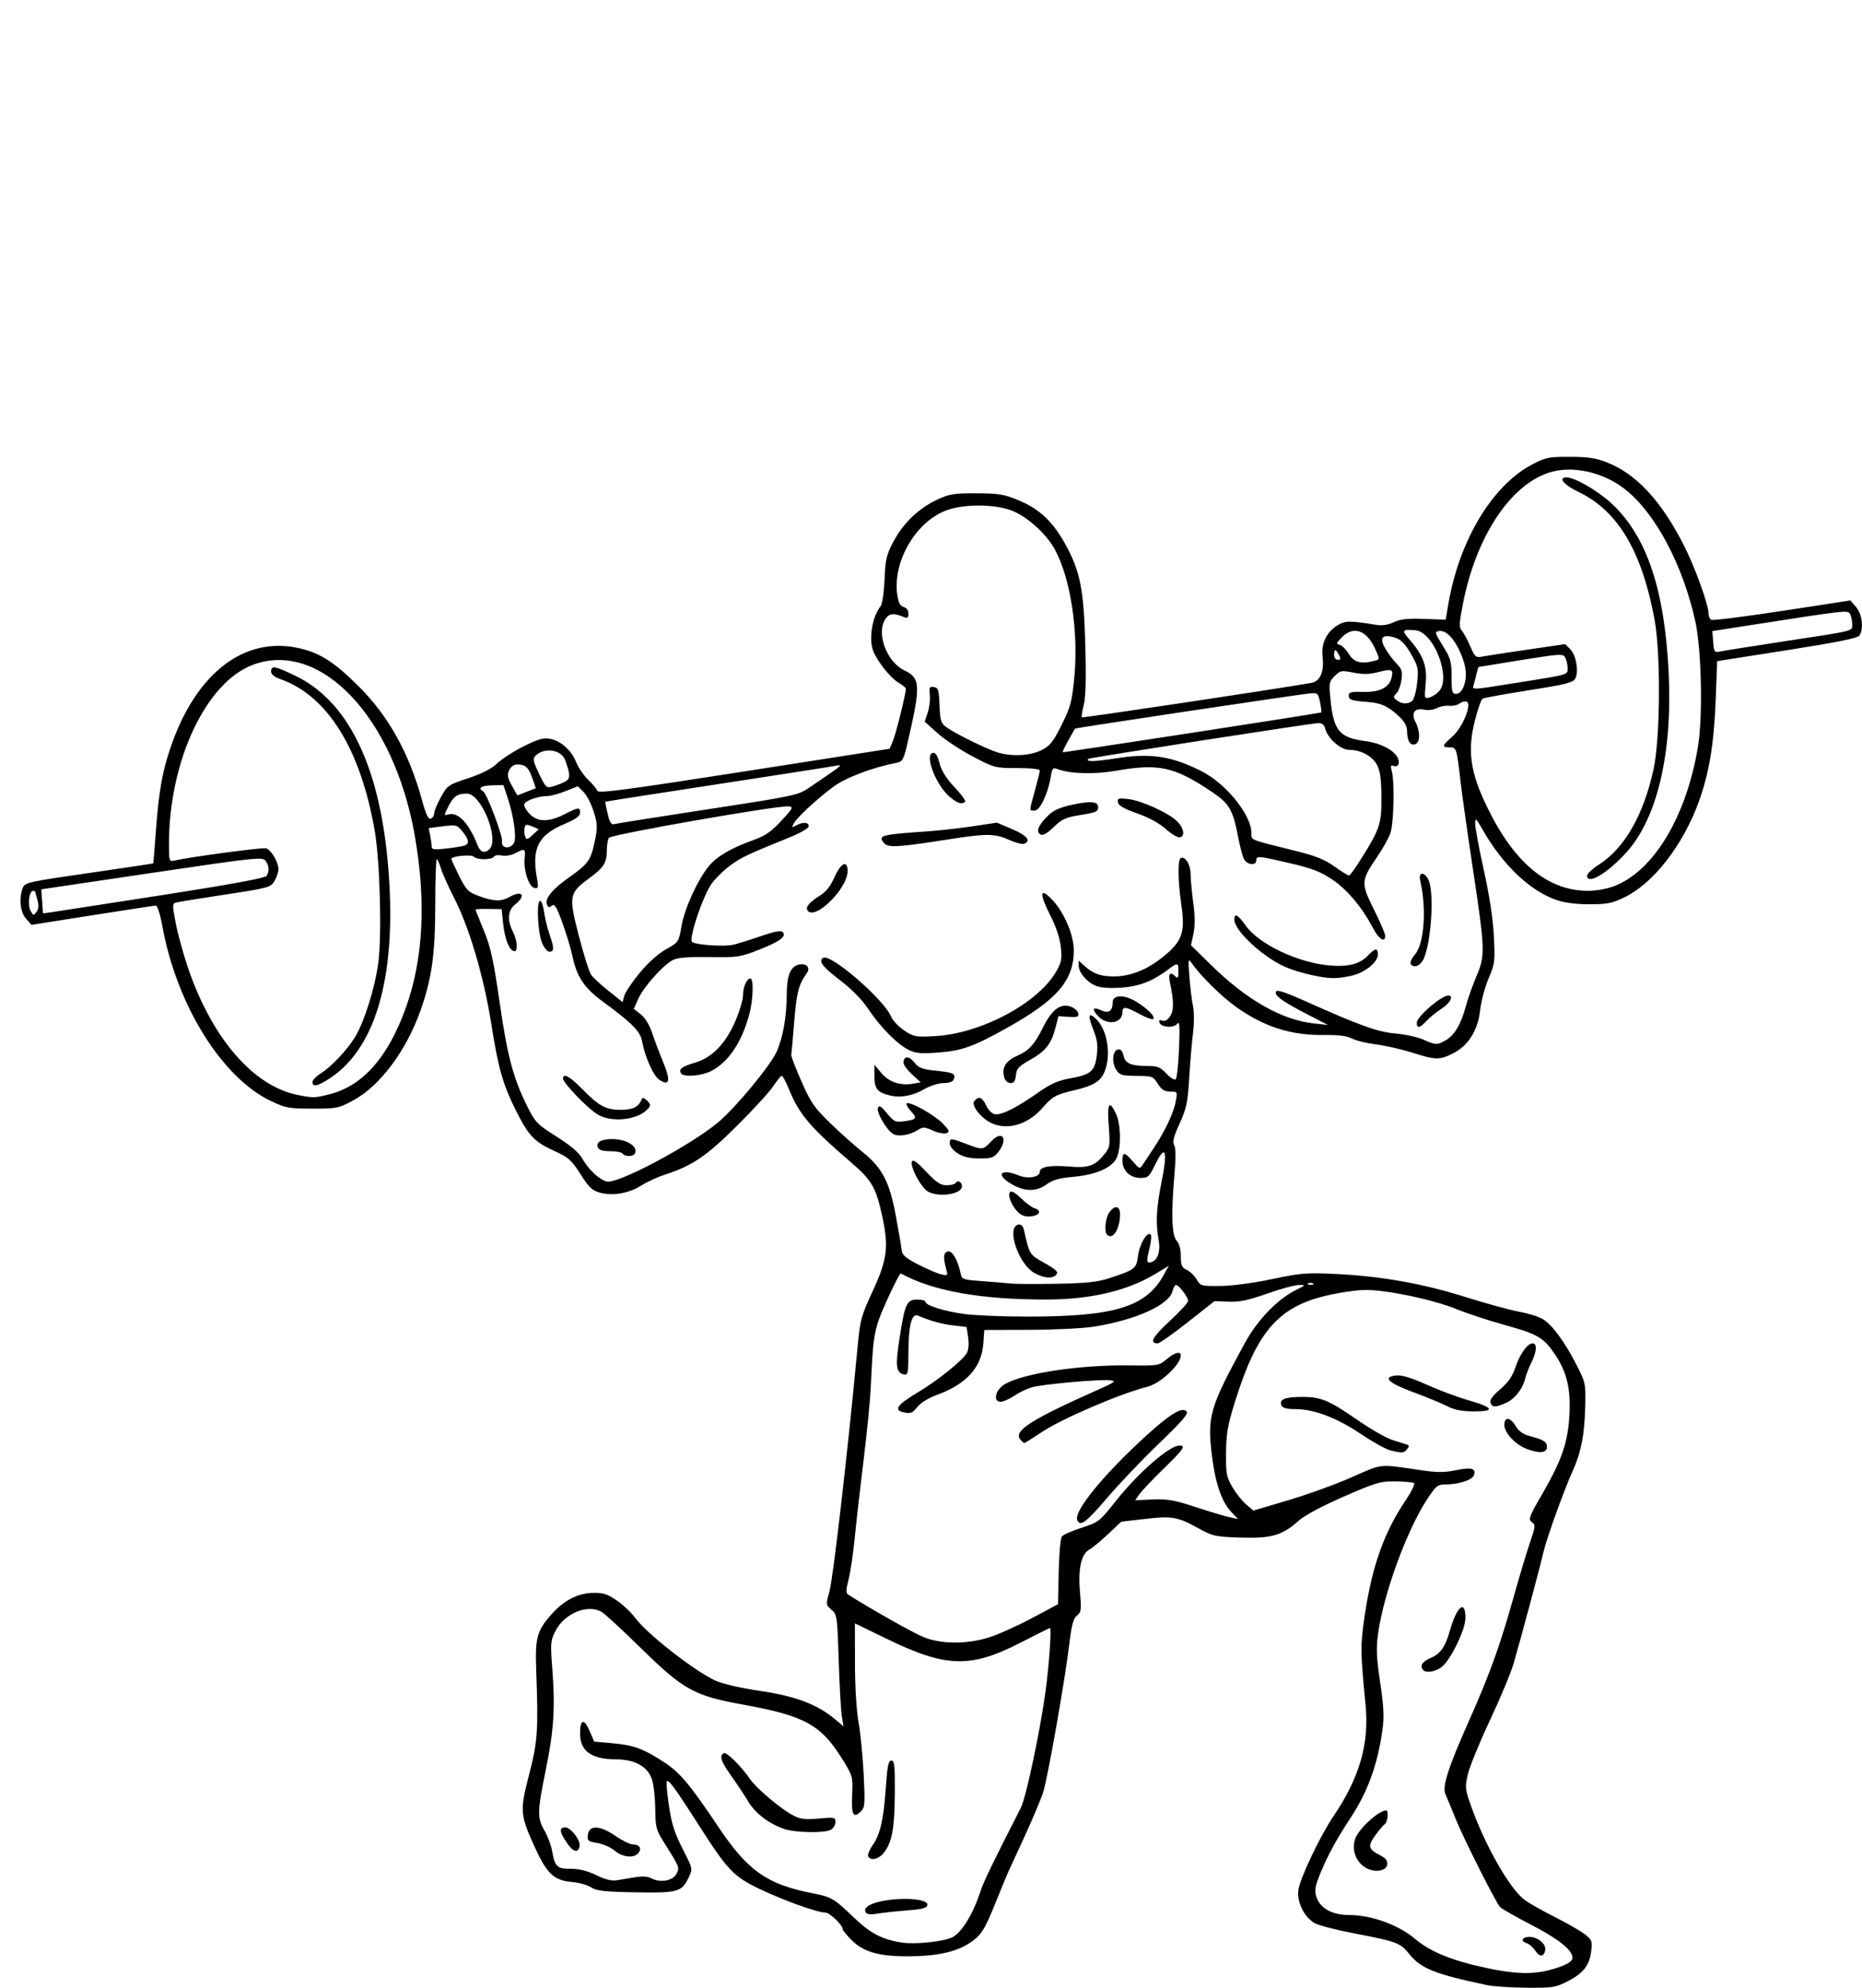 <?xml version="1.0" encoding="UTF-8" standalone="no"?>
<!-- Created with Inkscape (http://www.inkscape.org/) -->

<svg
   xmlns:dc="http://purl.org/dc/elements/1.1/"
   xmlns:cc="http://creativecommons.org/ns#"
   xmlns:rdf="http://www.w3.org/1999/02/22-rdf-syntax-ns#"
   xmlns:svg="http://www.w3.org/2000/svg"
   xmlns="http://www.w3.org/2000/svg"
   xmlns:xlink="http://www.w3.org/1999/xlink"
   xmlns:sodipodi="http://sodipodi.sourceforge.net/DTD/sodipodi-0.dtd"
   xmlns:inkscape="http://www.inkscape.org/namespaces/inkscape"
   width="765.504"
   height="817.161"
   id="svg2"
   version="1.1"
   inkscape:version="0.48.3.1 r9886"
   sodipodi:docname="Lunges-1.svg">
  <defs
     id="defs4">
    <radialGradient
       gradientUnits="userSpaceOnUse"
       gradientTransform="matrix(1,0,0,0.918,-19.286,-7.911)"
       r="209.566"
       fy="287.501"
       fx="398.111"
       cy="287.501"
       cx="398.111"
       id="radialGradient5255"
       xlink:href="#linearGradient5249"
       inkscape:collect="always" />
    <linearGradient
       id="linearGradient5249"
       inkscape:collect="always">
      <stop
         id="stop5251"
         offset="0"
         style="stop-color:#e3e3e3;stop-opacity:1;" />
      <stop
         id="stop5253"
         offset="1"
         style="stop-color:#e3e3e3;stop-opacity:0;" />
    </linearGradient>
  </defs>
  <sodipodi:namedview
     id="base"
     pagecolor="#ffffff"
     bordercolor="#666666"
     borderopacity="1.0"
     inkscape:pageopacity="0.0"
     inkscape:pageshadow="2"
     inkscape:zoom="0.35"
     inkscape:cx="25.47086"
     inkscape:cy="14.555748"
     inkscape:document-units="px"
     inkscape:current-layer="layer1"
     showgrid="false"
     showguides="true"
     inkscape:guide-bbox="true"
     fit-margin-top="0"
     fit-margin-left="0"
     fit-margin-right="0"
     fit-margin-bottom="0"
     inkscape:window-width="1201"
     inkscape:window-height="886"
     inkscape:window-x="166"
     inkscape:window-y="73"
     inkscape:window-maximized="0">
    <sodipodi:guide
       orientation="-0.707,0.707"
       position="-2435.822,508.734"
       id="guide2985" />
  </sodipodi:namedview>
  <g
     inkscape:label="Ebene 1"
     inkscape:groupmode="layer"
     id="layer1"
     transform="translate(-1007.25,281.78)">
    <path
       style="fill:#000000"
       d="m 1618.721,534.308 c -21.562,-4.536 -27.281,-6.817 -32.091,-12.803 -3.716,-4.624 -4.966,-5.091 -22.799,-8.516 -7.364,-1.415 -14.634,-3.307 -16.156,-4.206 -4.282,-2.53 -7.302,-8.686 -6.649,-13.554 0.645,-4.812 9.002,-22.375 14.51,-30.494 10.621,-15.657 14.666,-29.675 13.136,-45.517 -2.161,-22.365 -2.184,-24.23 -0.449,-36.249 2.95,-20.437 7.937,-34.635 16.771,-47.747 2.5,-3.711 4.121,-7.009 3.602,-7.33 -0.519,-0.321 -3.966,-0.625 -7.659,-0.677 -6.151,-0.086 -7.936,0.438 -21.216,6.229 -8.745,3.813 -16.039,7.698 -18.378,9.787 -6.94,6.2 -11.335,7.497 -24.001,7.084 -10.561,-0.344 -11.449,-0.543 -17.621,-3.943 -8.425,-4.641 -10.608,-5.007 -22,-3.691 l -9.5,1.098 -5.5,5.177 c -3.025,2.847 -6.497,5.71 -7.716,6.362 -3.25,1.739 -4.594,8.001 -3.754,17.491 0.636,7.184 0.513,8.131 -1.244,9.567 -1.519,1.241 -2.22,3.868 -3.175,11.893 -1.737,14.602 -8.818,54.749 -10.706,60.7 -0.872,2.75 -4.274,10.85 -7.559,18 -3.285,7.15 -6.386,13.9 -6.891,15 -0.505,1.1 -2.711,6.442 -4.902,11.871 -4.893,12.127 -6.057,13.94 -11.075,17.261 -5.405,3.577 -13.626,5.333 -25.048,5.352 -12.096,0.02 -18.391,-1.777 -23.25,-6.636 -2.025,-2.025 -3.682,-4.022 -3.682,-4.439 0,-1.759 -5.339,-6.91 -7.163,-6.91 -3.193,0 -16.598,-4.784 -26.458,-9.441 -11.159,-5.272 -13.6,-7.79 -25.269,-26.059 -9.786,-15.321 -12.657,-19.267 -13.451,-18.485 -0.287,0.283 0.107,4.783 0.876,10 1.1,7.462 2.298,11.246 5.616,17.736 4.197,8.21 4.21,8.267 2.573,11.701 -2.907,6.095 -4.436,6.53 -21.886,6.218 -12.874,-0.23 -16.06,-0.585 -18.276,-2.037 -1.476,-0.967 -4.94,-1.948 -7.697,-2.18 -7.371,-0.62 -10.319,-3.237 -14.989,-13.313 -6.577,-14.189 -6.725,-15.792 -2.841,-30.784 3.547,-13.693 3.856,-18.18 2.951,-42.856 -0.502,-13.691 0.279,-16.467 6.598,-23.462 5.005,-5.54 10.671,-8.376 16.915,-8.466 4.085,-0.059 5.859,0.524 9.69,3.185 2.579,1.791 5.912,4.941 7.406,7 4.694,6.47 24.309,21.857 32.904,25.81 3.067,1.411 10.307,3.089 18.725,4.341 14.581,2.169 23.393,5.534 30.789,11.757 l 3.322,2.795 -0.687,-3.98 c -0.378,-2.189 -0.963,-12.53 -1.3,-22.98 -0.594,-18.391 -0.689,-19.064 -2.981,-21 -2.338,-1.975 -2.348,-2.068 -0.838,-7.5 1.567,-5.635 7.626,-58.305 11.619,-101 0.99,-10.59 1.47,-12.35 6.056,-22.238 6.179,-13.322 6.815,-18.46 3.908,-31.606 -2.521,-11.398 -4.247,-14.309 -12.877,-21.721 -16.568,-14.228 -21.129,-19.59 -25.255,-29.685 -1.292,-3.163 -2.657,-5.75 -3.033,-5.75 -0.376,0 -1.945,1.913 -3.488,4.25 -1.543,2.337 -8.24,9.659 -14.883,16.271 -12.522,12.463 -18.43,16.474 -29.578,20.08 -3.025,0.978 -7.422,2.994 -9.772,4.479 -5.132,3.244 -11.723,4.403 -16.982,2.987 -3.232,-0.87 -4.547,-2.114 -8.055,-7.616 -3.745,-5.875 -4.896,-6.895 -10.79,-9.568 -8.057,-3.653 -10.516,-6.2 -15.454,-16.001 -5.67,-11.256 -7.482,-17.557 -10.462,-36.381 -3.088,-19.509 -9.031,-39.54 -15.429,-52 -2.259,-4.4 -4.617,-9.688 -5.241,-11.75 -0.623,-2.062 -1.399,-3.75 -1.725,-3.75 -0.325,-3e-5 -0.601,8.437 -0.613,18.75 -0.023,20.428 -1.411,30.307 -6.121,43.562 -5.852,16.466 -16.597,30.831 -27.473,36.727 -6.13,3.323 -6.804,3.461 -16.885,3.461 -9.676,0 -11.015,-0.244 -17.064,-3.111 -20.087,-9.518 -38.685,-39.372 -44.571,-71.544 -0.908,-4.965 -2.111,-8.833 -2.741,-8.817 -0.618,0.016 -12.373,1.806 -26.123,3.978 l -25,3.949 -2.25,-2.533 c -2.401,-2.703 -3.003,-8.311 -1.357,-12.64 0.851,-2.237 2.139,-2.528 27.25,-6.149 14.496,-2.091 26.391,-3.876 26.433,-3.967 0.041,-0.091 0.596,-7.141 1.232,-15.666 0.758,-10.159 2.013,-18.67 3.642,-24.7 9.315,-34.488 29.932,-52.994 53.847,-48.333 9.115,1.776 15.122,5.463 25.306,15.533 12.586,12.444 21.073,27.63 26.492,47.403 1.573,5.741 2.551,7.787 3.539,7.408 0.751,-0.288 1.376,-1.263 1.389,-2.167 0.013,-0.904 1.251,-3.893 2.752,-6.643 2.642,-4.841 2.998,-5.09 11.227,-7.824 5.737,-1.906 9.636,-3.905 11.998,-6.15 1.925,-1.829 6.827,-4.984 10.893,-7.011 5.833,-2.907 8.095,-3.553 10.72,-3.061 4.516,0.847 8.829,4.693 10.807,9.637 0.902,2.255 3.133,5.519 4.958,7.254 1.825,1.735 3.517,3.772 3.76,4.526 0.357,1.105 12.081,-0.445 60.295,-7.97 l 59.852,-9.342 1.434,-3.431 c 1.184,-2.834 5.184,-19.018 5.259,-21.28 0.012,-0.358 -1.444,-1.516 -3.234,-2.572 -1.791,-1.057 -4.992,-4.442 -7.114,-7.524 -3.14,-4.56 -3.872,-6.517 -3.933,-10.516 -0.074,-4.894 1.527,-10.385 3.858,-13.237 0.7,-0.856 1.4,-5.579 1.631,-11 0.36,-8.444 0.776,-10.195 3.75,-15.752 4.052,-7.572 10.278,-13.52 17.889,-17.087 5.043,-2.364 6.844,-2.655 16.175,-2.616 9.26,0.038 11.323,0.386 17.471,2.944 8.317,3.46 13.798,8.583 18.82,17.59 6.313,11.321 7.816,18.738 8.432,41.61 0.374,13.891 0.176,21.65 -0.635,24.872 -0.648,2.575 -0.997,4.864 -0.774,5.087 0.312,0.312 78.799,-11.461 94.217,-14.132 3.761,-0.652 5.45,-4.491 4.742,-10.777 -0.613,-5.438 1.537,-10.019 6.024,-12.839 3.241,-2.037 5.006,-2.069 15.959,-0.29 2.536,0.412 4.908,0.064 7.298,-1.07 2.695,-1.279 5.664,-1.604 12.436,-1.36 l 8.895,0.32 1.11,-6.5 c 4.462,-26.135 18.057,-48.73 34.504,-57.345 5.523,-2.893 6.755,-3.14 15.5,-3.11 7.492,0.026 10.716,0.516 15.252,2.316 11.876,4.715 21.875,15.372 31.092,33.138 4.894,9.435 10.656,25.296 10.656,29.336 0,0.851 0.482,1.844 1.071,2.208 0.589,0.364 13.696,-1.276 29.126,-3.645 l 28.055,-4.307 2.374,2.76 c 2.493,2.898 3.201,8.779 1.403,11.648 -0.678,1.082 -8.972,2.762 -29.735,6.025 l -28.794,4.525 -0.615,15.975 c -0.701,18.189 -2.663,29.995 -6.962,41.874 -6.407,17.707 -18.631,33.448 -30.423,39.175 -5.186,2.519 -7.153,2.915 -14.5,2.917 -5.655,0.002 -10.257,-0.609 -13.748,-1.824 -10.702,-3.725 -21.88,-14.353 -29.989,-28.514 -3.005,-5.248 -3.237,-5.439 -3.234,-2.654 0,1.65 1.6,10.2 3.552,19 2.282,10.29 3.75,19.935 4.113,27.027 0.535,10.443 0.42,11.371 -2.183,17.5 -1.511,3.56 -3.072,9.435 -3.467,13.057 -0.909,8.318 -5.002,14.749 -11.34,17.817 -5.52,2.672 -6.896,2.637 -16.568,-0.418 -4.382,-1.384 -11.077,-2.907 -14.878,-3.385 -3.801,-0.477 -8.261,-1.566 -9.912,-2.42 -2.079,-1.075 -5.59,-1.519 -11.424,-1.446 -13.72,0.173 -24.739,-3.352 -36.293,-11.61 -5.896,-4.214 -14.214,-12.395 -17.918,-17.622 -1.74,-2.455 -1.76,-2.357 -1.161,5.5 0.336,4.4 1,9.792 1.476,11.983 0.491,2.26 0.483,7.018 -0.018,11 -0.486,3.86 -1.193,12.192 -1.571,18.517 -0.599,10.003 -1.111,12.426 -3.932,18.608 -2.475,5.423 -3.005,7.536 -2.235,8.912 0.652,1.165 0.71,5.2 0.163,11.392 -1.453,16.468 -1.185,25.605 0.816,27.814 1.123,1.239 1.75,3.549 1.75,6.442 0,3.794 0.382,4.685 2.405,5.607 1.323,0.603 3.154,2.362 4.068,3.911 1.615,2.734 1.896,2.812 9.845,2.73 4.781,-0.05 13.586,-1.226 21.182,-2.831 11.778,-2.488 14.222,-2.688 26,-2.119 18.876,0.911 35.792,3.907 53.5,9.474 8.525,2.68 18.486,5.407 22.136,6.059 3.65,0.652 8.021,2.028 9.713,3.057 3.876,2.357 8.994,9.315 13.859,18.838 3.672,7.188 3.77,7.659 3.55,17 -0.269,11.467 -1.642,18.678 -4.968,26.105 -3.945,8.808 -10.868,28.022 -12.253,34.002 -1.436,6.201 -9.111,34.855 -12.188,45.5 -1.113,3.85 -5.537,14.47 -9.832,23.599 -4.295,9.13 -8.373,19.123 -9.063,22.207 -1.183,5.286 -1.094,6.055 1.55,13.401 5.814,16.15 15.773,33.535 21.801,38.061 1.756,1.318 7.243,4.433 12.193,6.922 4.95,2.489 10.514,5.664 12.364,7.056 3.131,2.355 3.329,2.841 2.86,7.007 -0.667,5.919 -3.188,9.166 -9.705,12.498 -5.003,2.558 -6.186,2.743 -16.949,2.643 -6.364,-0.059 -13.596,-0.533 -16.071,-1.054 z m 25.546,-6.207 c 6.439,-1.715 9.454,-3.338 9.454,-5.091 0,-3.149 -5.656,-7.66 -16.939,-13.51 -6.575,-3.409 -12.383,-6.723 -12.906,-7.365 -2.016,-2.471 -15.121,-28.556 -18.17,-36.167 -1.763,-4.4 -3.653,-8.959 -4.2,-10.131 -1.432,-3.068 1.053,-10.81 9.746,-30.369 8.533,-19.198 12.756,-30.926 18.361,-51 2.227,-7.975 5.183,-17.829 6.569,-21.897 2.342,-6.873 2.4,-7.484 0.83,-8.632 -1.534,-1.121 -1.127,-2.207 4.397,-11.753 7.962,-13.759 10.426,-20.95 11.059,-32.277 0.601,-10.772 -1.068,-17.739 -5.988,-24.992 -4.646,-6.849 -7.072,-8.269 -20.397,-11.938 -6.524,-1.796 -15.462,-4.734 -19.862,-6.527 -9.714,-3.96 -28.639,-7.969 -37.5,-7.944 -3.575,0.01 -10.911,1.072 -16.303,2.36 -19.706,4.707 -28.46,14.853 -37.337,43.272 -3.115,9.972 -3.708,13.321 -3.777,21.33 -0.075,8.626 0.169,9.927 2.648,14.145 1.502,2.555 4.051,5.756 5.666,7.115 l 2.936,2.47 14.334,-4.244 c 7.884,-2.334 19.641,-6.592 26.127,-9.462 12.865,-5.693 10.716,-5.477 28.519,-2.868 6.599,0.967 9.564,0.96 14.383,-0.036 6.346,-1.311 8.349,-0.704 7.238,2.193 -0.73,1.901 -6.296,3.673 -11.566,3.681 -3.361,0.005 -3.943,0.483 -7.796,6.395 -8.277,12.705 -17.709,38.577 -19.958,54.75 -0.869,6.247 -0.723,9.796 0.834,20.266 1.474,9.908 1.682,14.163 0.951,19.393 -2.02,14.452 -6.035,25.497 -13.252,36.456 -5.513,8.371 -9.004,14.751 -12.06,22.04 -2.318,5.529 -2.679,7.389 -1.935,9.982 1.392,4.853 6.389,7.723 13.446,7.723 9.203,0 20.316,4.007 27.159,9.793 6.438,5.443 15.385,9.04 30.31,12.184 10.745,2.264 18.207,2.459 24.981,0.655 z m -5.88,-8.02 c -0.887,-1.354 -2.531,-2.753 -3.654,-3.109 -2.55,-0.809 -1.653,-2.504 1.324,-2.504 3.329,0 6.828,2.849 6.47,5.268 -0.446,3.018 -2.289,3.171 -4.141,0.345 z m -69.556,-33.983 c -4.5,-2.541 -6.311,-8.422 -3.988,-12.945 2.254,-4.387 9.52,-10.684 12.328,-10.684 1.016,0 0.561,4.875 -0.516,5.541 -0.586,0.362 -2.386,2.481 -3.999,4.708 -3.256,4.495 -2.934,5.666 2.304,8.375 2.074,1.073 2.797,2.108 2.573,3.684 -0.38,2.672 -5.053,3.382 -8.702,1.322 z m 23.557,-81.296 c -1.558,-1.558 -0.436,-3.532 2.766,-4.87 4.294,-1.794 6.209,-4.47 8.204,-11.463 2.871,-10.065 6.363,-12.85 6.363,-5.075 0,4.683 -6.037,17.173 -9.689,20.045 -2.538,1.996 -6.335,2.673 -7.644,1.363 z m -13.469,-90.32 c -1.816,-0.43 -7.216,-3.42 -12,-6.644 -9.945,-6.703 -19.343,-10.306 -26.98,-10.343 -3.903,-0.019 -5.442,-0.444 -5.896,-1.627 -0.922,-2.403 1.488,-3.367 8.459,-3.384 7.847,-0.019 11.008,1.3 22.985,9.593 5.267,3.647 11.636,7.29 14.155,8.096 2.518,0.806 5.191,1.658 5.941,1.893 1.091,0.341 1.116,0.724 0.128,1.915 -1.348,1.624 -1.885,1.664 -6.792,0.501 z m 56.302,-0.496 c -4.851,-1.738 -9.5,-6.647 -9.5,-10.033 0,-3.451 2.487,-3.16 4.677,0.545 1.236,2.092 3.033,3.359 5.807,4.093 5.722,1.515 7.017,2.342 7.017,4.486 0,2.433 -2.842,2.756 -8,0.908 z m -33,-17.684 c -2.2,-1.148 -8.5,-3.753 -14,-5.788 -10.459,-3.87 -12.83,-6.272 -6.77,-6.857 2.147,-0.207 6.273,1.058 12.299,3.772 4.988,2.246 12.741,5.144 17.229,6.439 10.441,3.014 11.169,4.614 2.075,4.561 -4.925,-0.029 -7.95,-0.623 -10.833,-2.127 z m 17.821,-1.438 c -0.422,-1.101 0.821,-2.834 3.955,-5.513 3.254,-2.781 5.043,-5.328 6.209,-8.838 1.866,-5.619 4.989,-10.044 7.087,-10.044 1.972,0 1.786,3.364 -0.431,7.79 -1.022,2.041 -2.177,5.033 -2.567,6.649 -1.058,4.392 -4.458,8.614 -8.192,10.174 -4.269,1.784 -5.308,1.746 -6.062,-0.218 z m -221.321,219.792 c 3.805,-1.834 8.525,-9.474 11.543,-18.687 1.396,-4.26 4.684,-11.082 16.696,-34.631 2.156,-4.226 8.107,-32.431 10.205,-48.369 1.447,-10.987 2.446,-25.5 1.756,-25.5 -0.201,0 -5.615,2.7 -12.033,5.999 -20.593,10.588 -30.647,10.326 -54.865,-1.432 l -13.302,-6.458 0.018,16.196 c 0.011,9.652 0.606,19.519 1.473,24.421 0.8,4.524 1.756,14.216 2.123,21.537 0.598,11.912 0.483,13.496 -1.089,15.069 -3.144,3.144 -4.05,1.509 -3.673,-6.628 0.337,-7.286 0.197,-7.862 -3.343,-13.688 -9.231,-15.195 -15.675,-18.835 -41.699,-23.55 -19.962,-3.617 -24.339,-6.054 -42.016,-23.4 -7.538,-7.397 -14.738,-14.021 -16,-14.722 -5.856,-3.25 -15.233,0.676 -18.932,7.927 -1.979,3.879 -2.073,4.991 -1.292,15.207 1.249,16.327 0.68,25.403 -2.61,41.595 -3.58,17.621 -3.631,19.898 -0.572,25.25 1.313,2.298 2.703,5.97 3.089,8.16 1.184,6.732 1.991,7.518 7.708,7.518 3.485,0 6.816,0.832 10.452,2.611 3.76,1.84 6.3,2.455 8.6,2.084 1.795,-0.29 5.201,-0.852 7.569,-1.25 2.791,-0.469 5.105,-0.296 6.577,0.492 3.61,1.932 8.867,0.977 10.277,-1.868 1.319,-2.661 1.337,-2.616 -5.222,-13.025 -3.152,-5.002 -3.444,-6.125 -3.515,-13.5 -0.042,-4.424 -0.617,-9.837 -1.278,-12.028 -1.633,-5.419 -6.969,-8.477 -14.831,-8.5 -10.126,-0.029 -14.815,-3.399 -14.815,-10.646 0,-5.882 1.656,-6.34 3.91,-1.081 l 1.893,4.417 7.57,0.686 c 8.785,0.796 12.744,2.268 21.44,7.969 6.301,4.131 10.591,9.278 22.204,26.639 11.919,17.819 19.85,23.393 38.484,27.047 7.92,1.553 8.809,2.072 17,9.929 6.924,6.642 11.729,9.135 20,10.377 5.303,0.796 16.894,-0.429 20.5,-2.167 z m -35.516,-10.212 c -1.295,-2.096 2.071,-4.063 8.605,-5.028 8.605,-1.271 17.123,-0.289 16.7,1.925 -0.244,1.279 -2.025,1.759 -8.3,2.236 -4.394,0.334 -9.855,0.929 -12.136,1.321 -2.78,0.478 -4.385,0.328 -4.868,-0.454 z m 0.979,-23.033 c -0.36,-0.582 0.495,-2.72 1.9,-4.75 3.112,-4.497 4.436,-10.427 5.4,-24.191 0.584,-8.34 1.044,-10.5 2.236,-10.5 1.264,0 1.486,2.127 1.411,13.5 -0.094,14.368 -1.156,20.135 -4.487,24.369 -2.118,2.692 -5.291,3.464 -6.46,1.572 z m -104.239,-2.406 c -1.611,-1.356 -4.819,-2.767 -7.13,-3.136 -3.803,-0.608 -4.172,-0.92 -3.898,-3.285 0.485,-4.182 4.91,-4.061 11.254,0.308 2.858,1.968 6.149,3.579 7.314,3.579 2.71,0 3.75,1.675 2.2,3.544 -1.842,2.22 -6.473,1.74 -9.739,-1.008 z m -19.649,-3.209 c -3.073,-4.523 -3.257,-6.326 -0.644,-6.326 2.287,0 6.351,5.295 5.89,7.673 -0.586,3.022 -2.635,2.496 -5.247,-1.347 z m 89.127,-5.768 c -6.262,-2.234 -11.704,-6.423 -14.533,-11.189 -1.468,-2.473 -4.582,-7.169 -6.92,-10.435 -4.328,-6.047 -5.085,-8.299 -3.187,-9.472 1.089,-0.673 7.092,5.264 11.014,10.893 2.673,3.836 12.778,12.278 17.701,14.788 2.917,1.487 4.899,1.717 10.413,1.204 6.46,-0.6 6.81,-0.525 6.81,1.476 0,1.16 -0.87,2.574 -1.934,3.144 -2.73,1.461 -14.839,1.207 -19.363,-0.407 z m 84.142,-78.584 c 3.66,-1.115 11.605,-4.659 17.655,-7.875 l 11,-5.849 0.28,-13.309 c 0.159,-7.562 0.743,-13.866 1.352,-14.6 0.589,-0.71 4.256,-2.315 8.148,-3.566 6.908,-2.221 7.25,-2.493 14.344,-11.402 8.996,-11.297 21.759,-22.373 25.78,-22.373 2.785,0 1.79,1.464 -6.442,9.475 -4.421,4.302 -8.873,8.992 -9.894,10.423 l -1.856,2.602 7.188,-0.322 c 6.044,-0.271 8.87,0.229 17.753,3.14 5.811,1.904 12.091,3.786 13.956,4.183 l 3.39,0.722 -2.786,-2.954 c -3.829,-4.059 -6.433,-11.445 -7.803,-22.131 -2.189,-17.066 -1.23,-20.44 13.468,-47.369 5.156,-9.448 13.376,-17.953 20.993,-21.724 4.076,-2.018 4.09,-2.044 1.129,-2.034 -1.65,0.005 -7.5,1.595 -13,3.533 -7.705,2.715 -11.34,3.475 -15.837,3.312 l -5.837,-0.211 -10.998,8.678 c -6.049,4.773 -11.608,8.678 -12.354,8.678 -3.529,0 -2.068,-2.719 4.92,-9.159 4.183,-3.854 7.606,-7.585 7.606,-8.29 0,-1.534 -3.802,-6.551 -4.964,-6.551 -0.45,0 -1.102,1.129 -1.449,2.509 -1.423,5.668 -14.907,11.798 -32.087,14.588 -4.4,0.714 -16.392,1.322 -26.648,1.35 l -18.648,0.051 -0.402,5.55 c -0.71,9.812 -6.904,16.693 -18.997,21.102 -3.581,1.306 -6.778,3.276 -8.14,5.017 -1.906,2.436 -2.722,2.771 -5.426,2.23 -4.526,-0.905 -2.994,-3.128 5.729,-8.31 8.148,-4.841 18.468,-13.166 20.1,-16.215 0.662,-1.237 0.862,-3.852 0.487,-6.354 l -0.638,-4.253 -5.476,-0.644 c -4.847,-0.57 -9.356,-1.822 -14.573,-4.049 -2.505,-1.069 -3.869,4.271 -3.869,15.149 0,8.206 -0.212,9.382 -1.643,9.101 -3.466,-0.682 -3.801,-3.204 -1.992,-14.983 2.18,-14.195 2.939,-15.84 7.303,-15.84 1.832,0 3.331,0.413 3.331,0.917 0,1.495 7.937,3.954 16.322,5.055 4.302,0.565 15.857,1.028 25.678,1.028 35.573,0 48.554,-3.914 55.785,-16.818 l 2.285,-4.078 -5.659,3.408 c -11.485,6.916 -26.505,10.446 -44.554,10.471 -27.116,0.037 -46.872,-3.494 -59.969,-10.72 -0.337,-0.186 -2.891,4.741 -5.675,10.95 -5.377,11.99 -5.666,13.541 -6.694,35.9 -0.243,5.287 -1.549,18.562 -2.901,29.5 -1.353,10.938 -2.986,25.288 -3.63,31.888 -0.644,6.6 -1.802,14.475 -2.574,17.5 -1.113,4.363 -1.146,5.665 -0.158,6.297 8.536,5.462 26.45,15.582 30.745,17.368 7.204,2.996 17.625,3.116 26.845,0.308 z m 36.547,-48.395 c -1.403,-3.657 10.965,-18.761 28.325,-34.588 9.782,-8.918 14.745,-11.941 16.561,-10.088 0.969,0.989 -1.397,3.768 -11.428,13.422 -6.958,6.696 -16.567,16.788 -21.354,22.425 -8.445,9.946 -10.968,11.786 -12.104,8.828 z m -23.422,-33.114 c -2.854,-3.439 4.497,-8.161 31.257,-20.078 7.98,-3.554 8.451,-3.915 5.5,-4.222 -4.337,-0.452 -27.355,1.619 -31.877,2.867 -1.987,0.549 -5.261,2.116 -7.276,3.483 -2.015,1.367 -4.573,2.486 -5.685,2.486 -3.283,0 -2.102,-4.987 1.705,-7.202 7.82,-4.549 30.899,-8.018 51.454,-7.735 11.478,0.158 12.001,0.073 14.999,-2.449 7.221,-6.076 8.183,-0.974 1.071,5.679 -3.178,2.972 -6.407,4.951 -9.25,5.667 -10.928,2.754 -34.748,13.001 -43.041,18.516 -3.742,2.488 -6.978,4.524 -7.192,4.524 -0.214,0 -0.963,-0.691 -1.664,-1.536 z m 36.53,-66.226 c 10.705,-3.523 11.198,-3.907 11.909,-9.265 0.646,-4.868 3.774,-10.116 5.189,-8.705 0.424,0.422 0.189,3.036 -0.521,5.809 -1.389,5.421 -1.204,6.293 1.145,5.392 2.377,-0.912 3.469,-4.613 2.648,-8.969 -1.283,-6.806 -0.953,-13.19 1.25,-24.133 2.562,-12.727 1.536,-15.449 -2.621,-6.952 -2.515,5.141 -3.002,5.585 -6.115,5.585 -4.245,0 -7.383,-2.975 -7.383,-7 0,-3.835 0.84,-3.788 4.294,0.241 2.638,3.077 2.861,3.154 4,1.372 0.663,-1.038 2.619,-3.992 4.346,-6.565 4.719,-7.032 8.343,-14.631 9.223,-19.339 0.783,-4.193 0.776,-4.208 -2.252,-4.208 -2.331,0 -3.512,-0.748 -5.074,-3.211 -1.957,-3.087 -2.297,-3.213 -8.763,-3.25 -6.003,-0.034 -6.899,-0.301 -8.323,-2.474 -1.976,-3.016 -1.56,-7.932 0.708,-8.362 1.138,-0.216 1.861,0.609 2.304,2.627 0.705,3.208 3.187,4.17 10.761,4.17 3.169,0 4.571,0.639 6.92,3.154 1.695,1.815 3.302,2.77 3.784,2.25 0.461,-0.497 1.056,-6.197 1.323,-12.666 0.377,-9.119 0.223,-11.403 -0.682,-10.164 -1.41,1.928 -6.699,1.581 -7.378,-0.484 -0.318,-0.967 0.049,-1.213 1.171,-0.782 1.078,0.414 2.18,-0.206 3.239,-1.821 1.591,-2.428 1.553,-6.079 -0.149,-14.237 -0.698,-3.344 0.238,-4.161 2.349,-2.05 0.933,0.933 1.2,0.489 1.2,-2 0,-3.832 -0.232,-3.876 -4.317,-0.814 -6.381,4.782 -11.979,6.917 -19.412,7.402 -4.597,0.3 -8.341,0.011 -10.284,-0.793 -3.651,-1.512 -6.987,-5.478 -6.987,-8.304 l 0,-2.039 2.25,2.049 c 3.588,3.268 6.344,4.326 11.575,4.444 7.038,0.159 13.97,-2.498 20.754,-7.953 7.992,-6.427 9.277,-10.042 7.627,-21.455 -1.435,-9.925 -1.562,-18.399 -0.286,-19.187 1.737,-1.073 4.081,2.581 4.081,6.363 0,2.073 0.491,7.419 1.091,11.88 0.751,5.577 0.776,9.587 0.083,12.839 l -1.009,4.729 8.441,8.272 c 14.486,14.195 28.89,22.384 41.911,23.828 l 5.982,0.663 -9,-4.649 c -9.036,-4.668 -12.5,-7.06 -12.5,-8.63 0,-1.601 2.534,-0.83 13.812,4.202 21.326,9.516 28.172,11.939 35.579,12.59 3.91,0.344 8.997,1.466 11.304,2.494 5.12,2.28 5.771,2.297 9.265,0.233 3.609,-2.132 6.154,-6.448 8.175,-13.864 0.899,-3.3 2.891,-8.925 4.426,-12.5 3.599,-8.381 3.516,-10.856 -1.487,-44 -2.2,-14.575 -4.494,-30.775 -5.098,-36 -1.604,-13.874 -1.644,-14 -4.495,-14 -3.316,0 -3.137,-0.719 1.096,-4.394 4.3,-3.734 8.38,-13.865 5.816,-14.439 -0.819,-0.183 -2.119,0.191 -2.89,0.831 -0.771,0.64 -2.662,1.04 -4.202,0.889 -1.54,-0.151 -3.839,0.293 -5.109,0.986 -1.281,0.699 -3.546,0.988 -5.091,0.649 -4.021,-0.883 -5.585,1.32 -3.618,5.093 1.988,3.812 1.946,8.283 -0.084,9.062 -2.023,0.776 -3.364,-1.297 -3.384,-5.231 -0.011,-2.135 -0.993,-3.979 -3.265,-6.13 -4.502,-4.261 -7.441,-5.596 -13.25,-6.018 -6.356,-0.461 -7.5,-0.882 -7.5,-2.753 0,-1.204 1.221,-1.484 5.906,-1.355 6.777,0.187 10.691,-1.737 11.698,-5.749 0.887,-3.534 0.207,-3.833 -5.42,-2.391 -3.678,0.943 -6.28,0.999 -10.217,0.22 -4.963,-0.981 -5.43,-0.897 -7.721,1.394 -2.292,2.292 -2.396,2.869 -1.732,9.637 1.266,12.9 3.672,15.747 14.475,17.129 5.902,0.755 11.404,3.567 13.07,6.68 1.233,2.304 0.303,4.243 -1.672,3.485 -1.102,-0.423 -1.249,0.055 -0.67,2.182 1.212,4.455 0.834,21.432 -0.567,25.468 -0.715,2.059 -3.301,6.667 -5.747,10.239 -6.352,9.277 -6.405,10.432 -0.985,21.243 2.521,5.028 4.583,9.846 4.583,10.708 0,3.088 -2.549,1.48 -5.002,-3.156 -4.598,-8.69 -10.639,-15.873 -16.825,-20.003 -4.845,-3.235 -8.36,-4.586 -17.374,-6.674 -13.133,-3.043 -13.8,-3.096 -13.8,-1.1 0,2.222 -3.759,1.819 -5.02,-0.538 -0.6,-1.121 -1.742,-5.444 -2.539,-9.606 -2.058,-10.757 -3.544,-13.269 -10.69,-18.07 -15.389,-10.34 -21.808,-11.762 -39.251,-8.699 -8.916,1.566 -19.038,1.3 -24.122,-0.633 -2.025,-0.77 -2.281,-0.474 -2.906,3.351 -1.107,6.774 -4.44,13.695 -6.595,13.695 -2.293,0 -2.301,0.504 0.123,-8.243 1.1,-3.969 2,-7.676 2,-8.237 0,-0.62 -3.628,-1.02 -9.25,-1.02 -9.1,0 -9.398,-0.077 -18.317,-4.757 -4.987,-2.616 -11.467,-6.906 -14.399,-9.533 l -5.332,-4.776 1.25,-3.789 c 0.688,-2.084 1.068,-5.351 0.845,-7.261 -0.354,-3.037 -0.148,-3.436 1.649,-3.179 1.823,0.261 2.087,1.106 2.347,7.506 0.266,6.543 0.545,7.39 3,9.124 3.729,2.634 15.877,8.617 20.616,10.155 5.841,1.895 13.686,1.51 18.416,-0.903 3.436,-1.753 4.716,-3.378 8.197,-10.402 3.696,-7.459 4.236,-9.505 5.196,-19.678 1.76,-18.664 -1.586,-40.565 -7.997,-52.345 -3.667,-6.737 -12.01,-14.094 -18.459,-16.276 -7.139,-2.415 -18.689,-2.402 -25.73,0.029 -12.811,4.424 -22.671,21.17 -20.599,34.985 0.477,3.184 1.194,4.529 2.613,4.9 1.192,0.312 1.954,1.369 1.954,2.712 0,1.709 -0.391,2.036 -1.75,1.465 -4.264,-1.792 -6.022,-1.642 -7.628,0.651 -4.033,5.758 0.348,17.731 7.779,21.257 6.524,3.096 6.683,6.188 1.476,28.759 -1.83,7.934 -2.215,8.688 -4.685,9.168 -10.007,1.943 -21.14,6.183 -26.191,9.975 -6.92,5.195 -14.844,12.552 -16.152,14.996 -0.884,1.652 -0.768,1.744 1.01,0.792 2.792,-1.494 5.141,-1.343 5.141,0.331 0,0.818 -3.244,2.72 -7.75,4.545 -17.348,7.025 -19.946,8.254 -24.502,11.59 -2.613,1.914 -6.048,5.269 -7.632,7.456 -3.618,4.994 -9.649,23.055 -8.033,24.054 1.96,1.212 13.282,1.934 16.917,1.08 1.925,-0.453 7.045,-2.05 11.378,-3.55 5.405,-1.871 8.201,-2.403 8.908,-1.697 1.767,1.767 -0.996,3.853 -9.627,7.266 -7.769,3.072 -8.747,3.218 -20.488,3.053 -8.888,-0.125 -13.084,0.217 -15.031,1.224 -4.001,2.069 -11.979,10.999 -14.152,15.84 l -1.9,4.232 2.881,2.263 c 1.754,1.378 3.56,4.311 4.618,7.5 0.956,2.88 3.023,8.356 4.594,12.169 3.155,7.656 2.655,10.001 -1.545,7.249 -2.509,-1.644 -5.893,-9.207 -7.173,-16.034 -0.744,-3.965 -4.178,-7.391 -16.434,-16.393 -7.264,-5.335 -10.418,-10.087 -12.116,-18.254 -0.629,-3.025 -2.49,-9.228 -4.134,-13.784 -2.444,-6.771 -3.243,-8.074 -4.372,-7.137 -1.072,0.89 -1.527,0.768 -2.03,-0.544 -0.936,-2.439 2.333,-6.354 9.511,-11.392 7.507,-5.268 8.606,-6.864 10.234,-14.86 1.116,-5.478 1.054,-6.89 -0.522,-11.891 -0.984,-3.121 -2.851,-6.737 -4.15,-8.036 l -2.361,-2.361 -5.08,2.002 c -2.794,1.101 -6.076,2.005 -7.293,2.008 -4.165,0.011 -9.713,2.059 -9.713,3.587 0,0.824 1.105,2.603 2.455,3.953 3.204,3.204 7.756,3.19 14.126,-0.041 5.909,-2.998 6.419,-3.047 6.419,-0.617 0,1.373 -1.77,2.64 -6.494,4.647 -10.76,4.573 -13.448,9.908 -11.232,22.293 0.685,3.83 0.57,4.289 -1,3.986 -2.269,-0.437 -4.523,-7.121 -4.067,-12.064 0.389,-4.221 0.165,-4.352 -3.843,-2.243 -1.624,0.855 -4.013,1.262 -5.519,0.941 -1.46,-0.311 -2.949,-0.089 -3.309,0.493 -0.842,1.362 -6.818,1.377 -8.174,0.021 -1.068,-1.068 -9.42,-0.245 -9.296,0.916 0.036,0.342 1.499,3.499 3.25,7.014 2.906,5.835 3.62,6.554 8.184,8.249 5.934,2.204 9.113,2.295 12.5,0.359 5.218,-2.983 6.999,-0.669 2.343,3.043 -3.079,2.455 -3.405,6.503 -0.912,11.323 1.909,3.691 2.102,8.474 0.319,7.893 -2.004,-0.653 -3.711,-5.102 -4.377,-11.405 l -0.618,-5.855 -5.378,-0.081 c -2.958,-0.044 -5.378,0.063 -5.378,0.238 0,0.175 1.538,4.037 3.417,8.581 2.821,6.821 3.961,12.01 6.538,29.762 3.252,22.403 5.625,31.219 11.594,43.088 3.046,6.056 3.999,7.02 11.802,11.934 5.694,3.587 9.149,6.52 10.497,8.912 2.612,4.638 7.01,8.766 10.153,9.532 4.491,1.094 34.09,-14.631 45.723,-24.29 6.997,-5.81 21.342,-23.075 24.005,-28.893 2.685,-5.864 4.222,-14.533 4.252,-23.987 0.024,-7.41 1.508,-11.13 4.765,-11.948 3.21,-0.806 5.144,1.091 3.496,3.428 -3.423,4.853 -4.174,7.724 -5.177,19.789 -0.592,7.114 -1.144,13.384 -1.228,13.934 -0.084,0.55 1.808,5.446 4.206,10.88 3.833,8.688 5.269,10.761 11.909,17.188 4.153,4.02 10.025,9.27 13.05,11.668 8.197,6.497 11.236,12.305 13.831,26.435 1.195,6.507 2.284,12.897 2.421,14.201 0.19,1.81 1.787,3.162 6.748,5.716 3.575,1.84 7.803,3.651 9.395,4.024 2.796,0.656 2.868,0.58 2.109,-2.216 -1.309,-4.823 -1.107,-6.811 0.729,-7.184 1.79,-0.363 4.074,3.566 5.203,8.949 0.536,2.557 0.878,2.683 8.811,3.258 4.54,0.329 9.829,0.773 11.754,0.987 1.925,0.214 10.475,0.258 19,0.099 12.159,-0.228 16.793,-0.716 21.5,-2.265 z m -30.516,-2.056 c -6.686,-3.487 -11.943,-19.011 -6.77,-19.991 1.187,-0.225 1.91,0.542 2.35,2.492 2.231,9.878 2.18,9.798 8.399,13.296 4.701,2.644 5.755,3.656 4.892,4.695 -1.523,1.835 -4.752,1.656 -8.871,-0.492 z m 29.682,-15.849 c -1.232,-1.232 -0.681,-6.867 0.89,-9.111 2.217,-3.165 4.443,-2.85 4.443,0.628 0,6.094 -2.981,10.835 -5.333,8.483 z m -36.648,-9.314 c -2.714,-2.714 -4.381,-7.057 -3.173,-8.265 0.561,-0.561 2.277,0.436 4.39,2.549 1.908,1.908 4.46,3.784 5.672,4.168 3.068,0.974 2.067,2.967 -1.676,3.338 -2.128,0.211 -3.778,-0.355 -5.213,-1.79 z m -37.83,-9.057 c -2.977,-2.774 -6.459,-9.818 -5.757,-11.647 0.42,-1.095 1.976,-0.007 5.857,4.097 4.242,4.486 5.907,5.588 8.438,5.588 1.735,0 3.437,-0.457 3.782,-1.016 0.785,-1.271 2.49,-0.303 2.49,1.415 0,3.664 -11.278,4.854 -14.811,1.563 z m 35.007,-2.56 c -6.609,-3.961 -4.121,-6.434 3.377,-3.357 3.579,1.468 8.426,0.58 8.426,-1.544 0,-2.12 4.223,-2.859 12.388,-2.169 7.852,0.664 10.461,-0.327 14.55,-5.526 1.884,-2.395 2.022,-3.477 1.426,-11.228 -0.718,-9.335 0.176,-10.862 2.951,-5.043 2.103,4.411 2.22,14.531 0.212,18.413 -2.057,3.978 -8.596,6.777 -17.737,7.592 -5.825,0.52 -8.501,1.271 -10.944,3.074 -4.256,3.14 -9.175,3.069 -14.65,-0.212 z m -21.946,-12.517 c -1.798,-1.151 -3.25,-2.931 -3.25,-3.983 0,-2.364 0.292,-2.36 6.761,0.099 6.775,2.575 6.913,2.561 10.31,-1.077 4.569,-4.891 7.101,-0.955 2.856,4.441 -1.808,2.299 -2.797,2.633 -7.75,2.618 -4.022,-0.012 -6.625,-0.624 -8.927,-2.098 z m -137.75,0.115 c -0.34,-0.55 -2.631,-1 -5.09,-1 -3.178,0 -4.65,-0.463 -5.087,-1.601 -0.815,-2.124 1.342,-3.365 5.88,-3.384 6.077,-0.025 11.008,3.217 9.241,6.075 -0.755,1.222 -4.172,1.159 -4.944,-0.09 z m 111.221,-8.084 c -2.683,-1.581 -6.95,-8.876 -6.254,-10.691 0.481,-1.254 1.268,-0.789 3.735,2.203 2.865,3.476 3.451,3.747 7.044,3.266 5.178,-0.695 5.533,-1.235 2.754,-4.194 -1.288,-1.371 -2.054,-2.78 -1.702,-3.131 1.06,-1.06 11.327,4.649 14.793,8.225 2.806,2.895 3.009,3.43 1.52,4.002 -0.945,0.363 -3.442,-0.118 -5.549,-1.067 -3.439,-1.551 -4.071,-1.574 -6.196,-0.226 -3.315,2.103 -8.04,2.855 -10.146,1.614 z m 40.73,-4.323 c -4.452,-1.939 -8.836,-7.424 -7.357,-9.205 1.808,-2.179 3.283,-1.613 4.907,1.884 0.899,1.936 2.37,3.352 3.673,3.538 2.707,0.385 8.784,-2.674 17.574,-8.847 5.149,-3.616 8.229,-5.009 12.894,-5.83 8.827,-1.555 10.477,-2.93 11.287,-9.408 0.531,-4.253 0.233,-6.508 -1.414,-10.687 -2.306,-5.851 -2.027,-7.263 0.909,-4.606 4.859,4.397 6.611,14.962 3.656,22.035 -1.618,3.872 -4.702,5.719 -12.579,7.532 -7.228,1.664 -8.874,2.576 -12.753,7.063 -5.909,6.837 -14.153,9.426 -20.797,6.532 z m -162.492,-3.849 c -4.114,-2.608 -13.959,-12.899 -13.959,-14.591 0,-2.462 2.792,-0.925 8.034,4.424 6.824,6.962 9.571,8.423 15.845,8.423 4.817,0 7.309,-1.254 8.412,-4.232 0.351,-0.949 0.918,-0.84 2.253,0.432 1.426,1.359 1.541,1.993 0.574,3.158 -4.041,4.869 -15.25,6.133 -21.159,2.387 z m 120.297,-7.689 c -5.063,-1.25 -6.259,-2.772 -6.229,-7.928 l 0.027,-4.628 2.723,3.258 c 3.125,3.739 7.7,5.363 12.783,4.538 l 3.529,-0.573 -3.545,-3.247 c -1.95,-1.786 -3.545,-3.947 -3.545,-4.803 0,-2.861 2.199,-2.958 4.402,-0.194 1.842,2.31 3.219,2.842 8.854,3.426 7.29,0.755 8.288,1.233 7.398,3.551 -0.382,0.996 -1.87,1.543 -4.196,1.543 -1.999,0 -5.463,1.08 -7.781,2.426 -4.891,2.84 -9.884,3.75 -14.422,2.63 z m 47.221,-7.128 c -1.261,-3.973 0.369,-6.972 4.872,-8.964 5.319,-2.353 7.351,-4.568 11.15,-12.159 3.554,-7.1 7.076,-9.691 11.2,-8.241 1.529,0.538 2.933,1.768 3.119,2.734 0.286,1.485 -0.317,1.714 -3.901,1.479 l -4.239,-0.277 -1.283,4.936 c -1.71,6.579 -4.024,9.468 -10.491,13.092 -4.585,2.57 -5.451,3.517 -5.717,6.25 -0.23,2.368 -0.809,3.221 -2.183,3.221 -1.028,0 -2.165,-0.932 -2.527,-2.072 z m -132.977,-1.928 c -1.067,-1.727 0.369,-2.82 5.769,-4.39 7.04,-2.047 12.696,-7.916 16.679,-17.305 1.679,-3.957 3.053,-8.599 3.053,-10.316 0,-3.448 1.538,-6.989 3.035,-6.989 1.397,0 1.162,8.669 -0.392,14.505 -3.116,11.701 -8.605,19.904 -15.759,23.554 -4.036,2.059 -11.35,2.615 -12.385,0.941 z m 93.5,-9.688 c -4.668,-2.362 -11.647,-9.453 -16.525,-16.791 -2.505,-3.767 -6.749,-8.104 -11.475,-11.726 -7.407,-5.676 -9.144,-7.971 -7.026,-9.28 3.018,-1.865 24.963,17.092 27.848,24.055 0.691,1.668 3.151,4.286 5.467,5.818 3.973,2.627 4.69,2.757 12.711,2.304 18.824,-1.063 42.057,-13.402 49.659,-26.374 2.264,-3.863 2.53,-5.198 2.022,-10.125 -0.372,-3.603 -1.883,-8.236 -4.138,-12.685 -4.901,-9.67 -4.628,-12.377 0.682,-6.759 4.84,5.122 8.775,14.399 8.775,20.688 0,12.439 -6.948,20.457 -27.776,32.053 -13.706,7.63 -18.344,9.266 -28.314,9.986 -6.907,0.498 -9.037,0.29 -11.911,-1.164 z m 209,-11.125 c 0,-2.475 10.092,-11.187 12.96,-11.187 2.368,0 0.784,3.138 -2.709,5.368 -2.062,1.316 -4.841,3.572 -6.174,5.013 -2.845,3.074 -4.076,3.318 -4.076,0.807 z m -130.996,-2.683 c -2.837,-3.02 -2.225,-4.018 1.439,-2.348 2.941,1.34 4.511,0.17 4.542,-3.387 0.027,-3.018 4.519,-3.25 9.251,-0.477 4.815,2.822 8.413,6.393 7.43,7.376 -0.36,0.361 -2.856,-0.542 -5.546,-2.006 -5.756,-3.133 -7.12,-3.298 -7.12,-0.862 0,4.632 -6.246,5.696 -9.996,1.704 z m 87.314,-17.007 c -3.401,-0.739 -8.126,-2.214 -10.5,-3.277 -9.261,-4.147 -20.817,-14.915 -20.817,-19.398 0,-2.876 1.375,-2.158 4.649,2.428 5.436,7.615 21.22,15.166 34.23,16.375 7.88,0.732 12.729,-0.515 16.148,-4.154 2.84,-3.023 3.973,-3.129 3.973,-0.372 0,3.294 -5.417,7.61 -11.071,8.823 -6.24,1.338 -8.803,1.273 -16.611,-0.425 z m 41.17,-4.517 c -0.347,-0.561 0.485,-2.346 1.849,-3.967 3.751,-4.458 4.729,-18.764 2.067,-30.263 -0.84,-3.628 1.805,-3.784 3.436,-0.203 2.554,5.606 0.902,27.886 -2.462,33.203 -1.497,2.367 -3.826,2.952 -4.89,1.23 z m -357.095,-8.582 c -1.735,-4.152 -2.382,-16.699 -0.893,-17.301 0.55,-0.222 1.318,1.803 1.706,4.5 0.388,2.697 1.401,6.873 2.25,9.28 1.947,5.519 1.946,7.124 -0.01,7.124 -0.853,0 -2.228,-1.621 -3.056,-3.603 z m 109.08,-13.441 c -0.845,-1.367 0.928,-3.423 5.265,-6.103 2.384,-1.474 4.272,-3.887 5.875,-7.512 2.61,-5.902 5.387,-7.197 5.387,-2.512 0,7.321 -13.705,20.694 -16.527,16.128 z m 32.277,-26.989 c -0.963,-0.587 -1.75,-1.687 -1.75,-2.445 0,-1.451 2.997,-1.927 19,-3.022 4.675,-0.32 12.975,-1.252 18.444,-2.071 l 9.944,-1.49 6.306,2.68 c 6.059,2.575 7.897,4.832 4.879,5.99 -0.785,0.301 -3.598,-0.429 -6.25,-1.622 -5.845,-2.63 -9.213,-2.643 -25.332,-0.1 -18.224,2.875 -23.254,3.29 -25.241,2.079 z m 114.75,-6.648 c -2.458,-2.204 -6.888,-4.596 -11.491,-6.203 -5.322,-1.859 -7.595,-3.163 -7.851,-4.507 -0.321,-1.687 0.13,-1.836 4.16,-1.382 5.491,0.619 16.725,5.726 20.168,9.169 2.943,2.943 3.372,6.627 0.763,6.557 -0.963,-0.026 -3.55,-1.661 -5.75,-3.634 z m -51.987,1.702 c -0.814,-1.318 0.706,-3.941 4.223,-7.287 2.076,-1.975 4.941,-3.191 10.011,-4.248 7.352,-1.533 10.253,-1.232 10.253,1.062 0,1.874 -0.815,2.217 -8.004,3.375 -5.19,0.836 -7.021,1.672 -9.969,4.55 -3.688,3.601 -5.439,4.286 -6.514,2.547 z m -36.485,-14.651 c -5.706,-4.801 -10.561,-17.378 -6.994,-18.116 1.078,-0.223 1.901,1.053 2.767,4.292 0.84,3.142 2.817,6.284 6.209,9.872 2.737,2.894 4.679,5.559 4.316,5.922 -1.254,1.254 -3.185,0.651 -6.299,-1.97 z m 149.16,199.947 c -0.722,-0.289 -1.584,-0.253 -1.917,0.079 -0.332,0.332 0.258,0.569 1.312,0.525 1.165,-0.048 1.402,-0.285 0.604,-0.604 z m -403.815,-77.826 c 13.508,-3.518 23.823,-15.342 31.068,-35.614 7.148,-20 8.352,-43.768 3.584,-70.78 -8.582,-48.621 -38.799,-80.438 -66.525,-70.046 -19.353,7.254 -34.5,39.608 -34.5,73.692 0,7.052 0.075,7.278 2.25,6.778 6.551,-1.506 36.292,-5.484 37.688,-5.04 2.084,0.661 5.062,5.674 5.062,8.52 0,1.205 -0.725,3.419 -1.611,4.919 -1.546,2.617 -2.349,2.841 -19.75,5.502 -9.976,1.526 -19.091,2.989 -20.254,3.251 -2.084,0.47 -2.095,0.591 -0.686,8.152 0.786,4.221 2.951,12.252 4.812,17.847 9.811,29.505 27.002,49.603 45.536,53.236 6.435,1.261 6.947,1.245 13.327,-0.416 z m -7.373,-4.91 c 0,-0.78 1.462,-2.328 3.25,-3.439 4.295,-2.671 10.878,-9.603 14.162,-14.914 3.838,-6.207 8.289,-20.371 9.655,-30.725 1.496,-11.336 0.683,-41.637 -1.45,-54.033 -5.817,-33.809 -19.46,-55.77 -38.866,-62.56 -2.458,-0.86 -3.75,-1.932 -3.75,-3.111 0,-2.545 1.566,-2.274 9.881,1.711 21.433,10.272 34.377,36.285 38.059,76.49 4.11,44.871 -4.162,76.023 -23.605,88.902 -5.093,3.373 -7.335,3.887 -7.335,1.68 z m 134.496,-44.856 c 3.4,-4.122 7.605,-7.895 10.825,-9.712 5.215,-2.943 5.276,-3.034 6.371,-9.428 1.263,-7.374 6.707,-19.3 11.353,-24.87 3.346,-4.012 9.227,-7.409 18.683,-10.793 4.399,-1.574 7.021,-3.415 11.029,-7.744 4.802,-5.186 5.062,-5.701 3,-5.939 -4.237,-0.488 -73.014,11.558 -73.891,12.942 -0.46,0.725 -0.843,3.035 -0.851,5.134 -0.021,5.182 -1.184,7.007 -7.389,11.591 -8.159,6.028 -8.357,7.156 -4.124,23.53 1.968,7.611 4.218,14.789 5,15.951 0.782,1.162 4.027,4.182 7.21,6.712 l 5.788,4.6 0.718,-2.617 c 0.395,-1.439 3.22,-5.65 6.278,-9.357 z M 1022.631,88.156 c -0.501,-1.746 -0.91,-3.29 -0.91,-3.431 0,-0.141 -0.414,-0.257 -0.92,-0.257 -1.569,0 -2.287,5.745 -1.014,8.122 1.12,2.092 1.282,2.124 2.477,0.49 0.907,-1.24 1.014,-2.672 0.368,-4.924 z m 51.98,-2.069 c 27.409,-4.274 41.675,-6.904 42.235,-7.786 1.217,-1.92 1.066,-4.189 -0.415,-6.214 -1.22,-1.668 -3.772,-1.396 -46.75,4.982 l -45.46,6.746 0.355,4.949 0.355,4.949 4.145,-0.585 c 2.28,-0.322 22.771,-3.49 45.535,-7.039 z m 596.155,-3.544 c 16.275,-6.184 29.72,-28.464 34.528,-57.219 2.074,-12.4 1.498,-40.077 -1.075,-51.718 -5.109,-23.112 -16.328,-44.259 -28.714,-54.121 -9.096,-7.242 -21.974,-10.079 -31.524,-6.944 -16.043,5.267 -29.957,26.522 -35.294,53.914 -1.568,8.051 -1.641,9.716 -0.479,11 0.753,0.832 2.308,3.702 3.454,6.377 1.899,4.429 2.329,4.816 4.821,4.327 1.505,-0.295 9.823,-1.572 18.485,-2.838 l 15.748,-2.302 2.077,2.077 c 2.434,2.434 3.611,9.224 2.091,12.064 -0.897,1.677 -3.836,2.419 -19.092,4.823 -9.917,1.562 -18.491,3.125 -19.052,3.471 -0.561,0.347 -1.978,4.418 -3.148,9.047 -3.109,12.296 -1.901,21.063 4.836,35.082 11.146,23.194 24.925,34.757 41.532,34.851 3.32,0.019 7.875,-0.779 10.806,-1.892 z m -11.045,-4.407 c 0,-0.732 2.288,-2.814 5.084,-4.626 10.417,-6.75 18.175,-20.361 22.248,-39.032 2.783,-12.76 3.011,-47.587 0.402,-61.646 -5.213,-28.097 -15.088,-44.658 -31.22,-52.357 -6.038,-2.882 -8.615,-6.007 -4.953,-6.007 3.383,0 12.826,5.465 18.466,10.686 14.493,13.418 21.874,35.323 23.534,69.841 1.577,32.812 -4.699,59.511 -17.28,73.504 -7.864,8.747 -16.282,13.729 -16.282,9.637 z m -93,-6.668 c 7.887,-12.585 8.505,-14.453 8.444,-25.5 -0.042,-7.536 -0.49,-10.82 -1.816,-13.329 -1.909,-3.61 -6.69,-6.171 -11.518,-6.171 -3.401,0 -8.75,-4.721 -9.718,-8.577 -0.406,-1.618 -1.319,-2.424 -2.75,-2.427 -2.463,-0.005 -93.928,14.198 -94.558,14.684 -1.688,1.3 2.287,1.229 11.42,-0.203 14.104,-2.212 22.528,-0.942 34.914,5.263 10.085,5.052 20.583,18.016 20.583,25.418 0,3.078 -1.267,2.563 18.259,7.418 8.309,2.066 11.953,3.537 16,6.459 2.882,2.081 5.562,3.712 5.954,3.624 0.392,-0.087 2.547,-3.084 4.787,-6.659 z m -358.2,-4.2 c 4.124,-4.124 -3.468,-22.8 -9.269,-22.8 -3.957,0 -5.526,1.071 -7.639,5.211 -1.895,3.715 -1.908,3.928 -0.204,3.388 4.046,-1.284 8.586,3.426 12.194,12.651 1.147,2.932 2.963,3.505 4.918,1.55 z m -10.232,-1.464 c 2.027,-0.778 1.776,-2.394 -0.889,-5.724 -2.222,-2.777 -2.535,-2.86 -8.103,-2.165 l -5.792,0.724 0.608,3.04 c 0.334,1.672 0.608,3.716 0.608,4.544 0,1.249 1.029,1.388 6.068,0.818 3.337,-0.378 6.712,-0.934 7.5,-1.236 z m 20.291,-1.086 c 1.117,-2.103 -0.157,-11.088 -2.628,-18.533 l -1.731,-5.217 -4.253,0.086 c -4.834,0.098 -6.512,1.126 -4.069,2.493 1.498,0.838 8.131,18.435 7.745,20.547 -0.532,2.909 3.455,3.413 4.936,0.624 z m 7.41,-6.778 c -2.432,-1.005 -2.809,-0.912 -3.098,0.765 -0.181,1.05 -0.057,2.618 0.276,3.486 0.515,1.343 0.974,1.23 3.098,-0.765 l 2.493,-2.342 -2.769,-1.144 z m 72.231,-7.027 c 35.369,-5.413 37.198,-5.798 41.5,-8.75 2.475,-1.698 6.73,-4.606 9.455,-6.462 3.446,-2.346 4.207,-3.207 2.5,-2.825 -1.351,0.302 -23.38,3.747 -48.955,7.656 -25.575,3.909 -46.563,7.181 -46.639,7.272 -0.077,0.091 0.363,2.3 0.976,4.91 0.819,3.484 1.521,4.628 2.639,4.304 0.838,-0.243 18.174,-2.99 38.524,-6.104 z m -72.115,-12.772 c -1.601,-4.537 -2.795,-5.635 -6.156,-5.658 -1.438,-0.01 -2.674,0.868 -3.367,2.39 -0.896,1.968 -0.69,3.127 1.135,6.375 l 2.231,3.97 3.8,-1.493 3.8,-1.493 -1.444,-4.091 z m 13.485,1.397 c 2.203,-1.179 2.204,-2.862 0,-8.832 -1.61,-4.371 -8.564,-5.404 -12.161,-1.808 -1.236,1.236 -1.042,2.229 1.45,7.423 2.758,5.746 2.996,5.962 5.718,5.181 1.562,-0.448 3.807,-1.332 4.989,-1.964 z m 258.063,-20.117 c 28.872,-4.426 52.631,-8.183 52.797,-8.349 0.166,-0.166 -0.064,-2.057 -0.51,-4.203 -0.773,-3.714 -0.977,-3.886 -4.266,-3.585 -4.527,0.414 -96.303,14.171 -96.47,14.462 -4.44,7.716 -5.433,9.723 -4.808,9.723 0.418,0 24.384,-3.621 53.256,-8.047 z m 89.991,-12.884 c 0.828,-0.524 1.737,-3.552 2.173,-7.235 0.674,-5.701 0.492,-6.806 -1.821,-11.062 -3.029,-5.572 -4.878,-7.405 -8.276,-8.204 -4.433,-1.042 -5.411,0.622 -2.882,4.907 1.228,2.082 3.334,4.886 4.679,6.231 2.044,2.044 2.357,3.113 1.901,6.508 -0.3,2.234 -1.235,4.752 -2.079,5.595 -1.378,1.378 -1.361,1.665 0.173,2.831 2.012,1.529 4.156,1.679 6.131,0.429 z m 11.326,-4.266 c 4.936,-5.708 -2.336,-24.235 -9.787,-24.935 -5.497,-0.516 -5.828,-0.047 -2.573,3.66 5.742,6.54 7.434,11.098 6.767,18.235 -0.579,6.203 -0.541,6.336 1.625,5.707 1.22,-0.354 3.005,-1.555 3.968,-2.668 z m 9.909,-1.552 c 1.649,-4.086 1.307,-8.295 -1.136,-13.974 -2.588,-6.015 -6.043,-9.569 -8.858,-9.108 -1.904,0.312 -1.807,0.69 1.549,6.079 3.218,5.167 3.579,6.454 3.579,12.75 0,6.184 0.22,7.003 1.878,7.003 1.113,0 2.33,-1.12 2.988,-2.75 z m 21.644,-1.755 c 22.237,-3.548 21.197,-3.247 21.197,-6.141 0,-1.367 -0.426,-3.282 -0.946,-4.255 -0.896,-1.674 -1.865,-1.621 -18.25,1.013 -9.517,1.53 -17.367,2.805 -17.445,2.834 -0.078,0.029 -0.437,1.29 -0.797,2.803 -0.361,1.512 -0.89,3.538 -1.176,4.5 -0.654,2.2 -1.267,2.227 17.418,-0.755 z m -58.144,-9.102 c 2.158,-0.579 2.159,-0.581 0.299,-4.736 -3.518,-7.861 -8.924,-9.799 -13.754,-4.932 -2.293,2.311 -2.445,2.777 -0.996,3.065 0.94,0.187 2.664,1.886 3.832,3.775 2.183,3.532 5.1,4.309 10.619,2.828 z m -14.659,-2.393 c -0.589,-1.1 -1.28,-2 -1.535,-2 -0.256,0 -0.465,0.9 -0.465,2 0,1.131 0.667,2 1.535,2 1.225,0 1.319,-0.404 0.465,-2 z m 182.5,-5.517 c 30.631,-4.675 28.503,-4.129 28.485,-7.313 -0.01,-1.469 -0.427,-3.321 -0.929,-4.115 -0.962,-1.52 -1.226,-1.489 -43.555,5.107 l -13,2.026 0.355,4.462 c 0.337,4.238 0.488,4.434 3,3.903 1.455,-0.308 12.995,-2.139 25.645,-4.07 z"
       id="path3207"
       inkscape:connector-curvature="0" />
  </g>
</svg>
